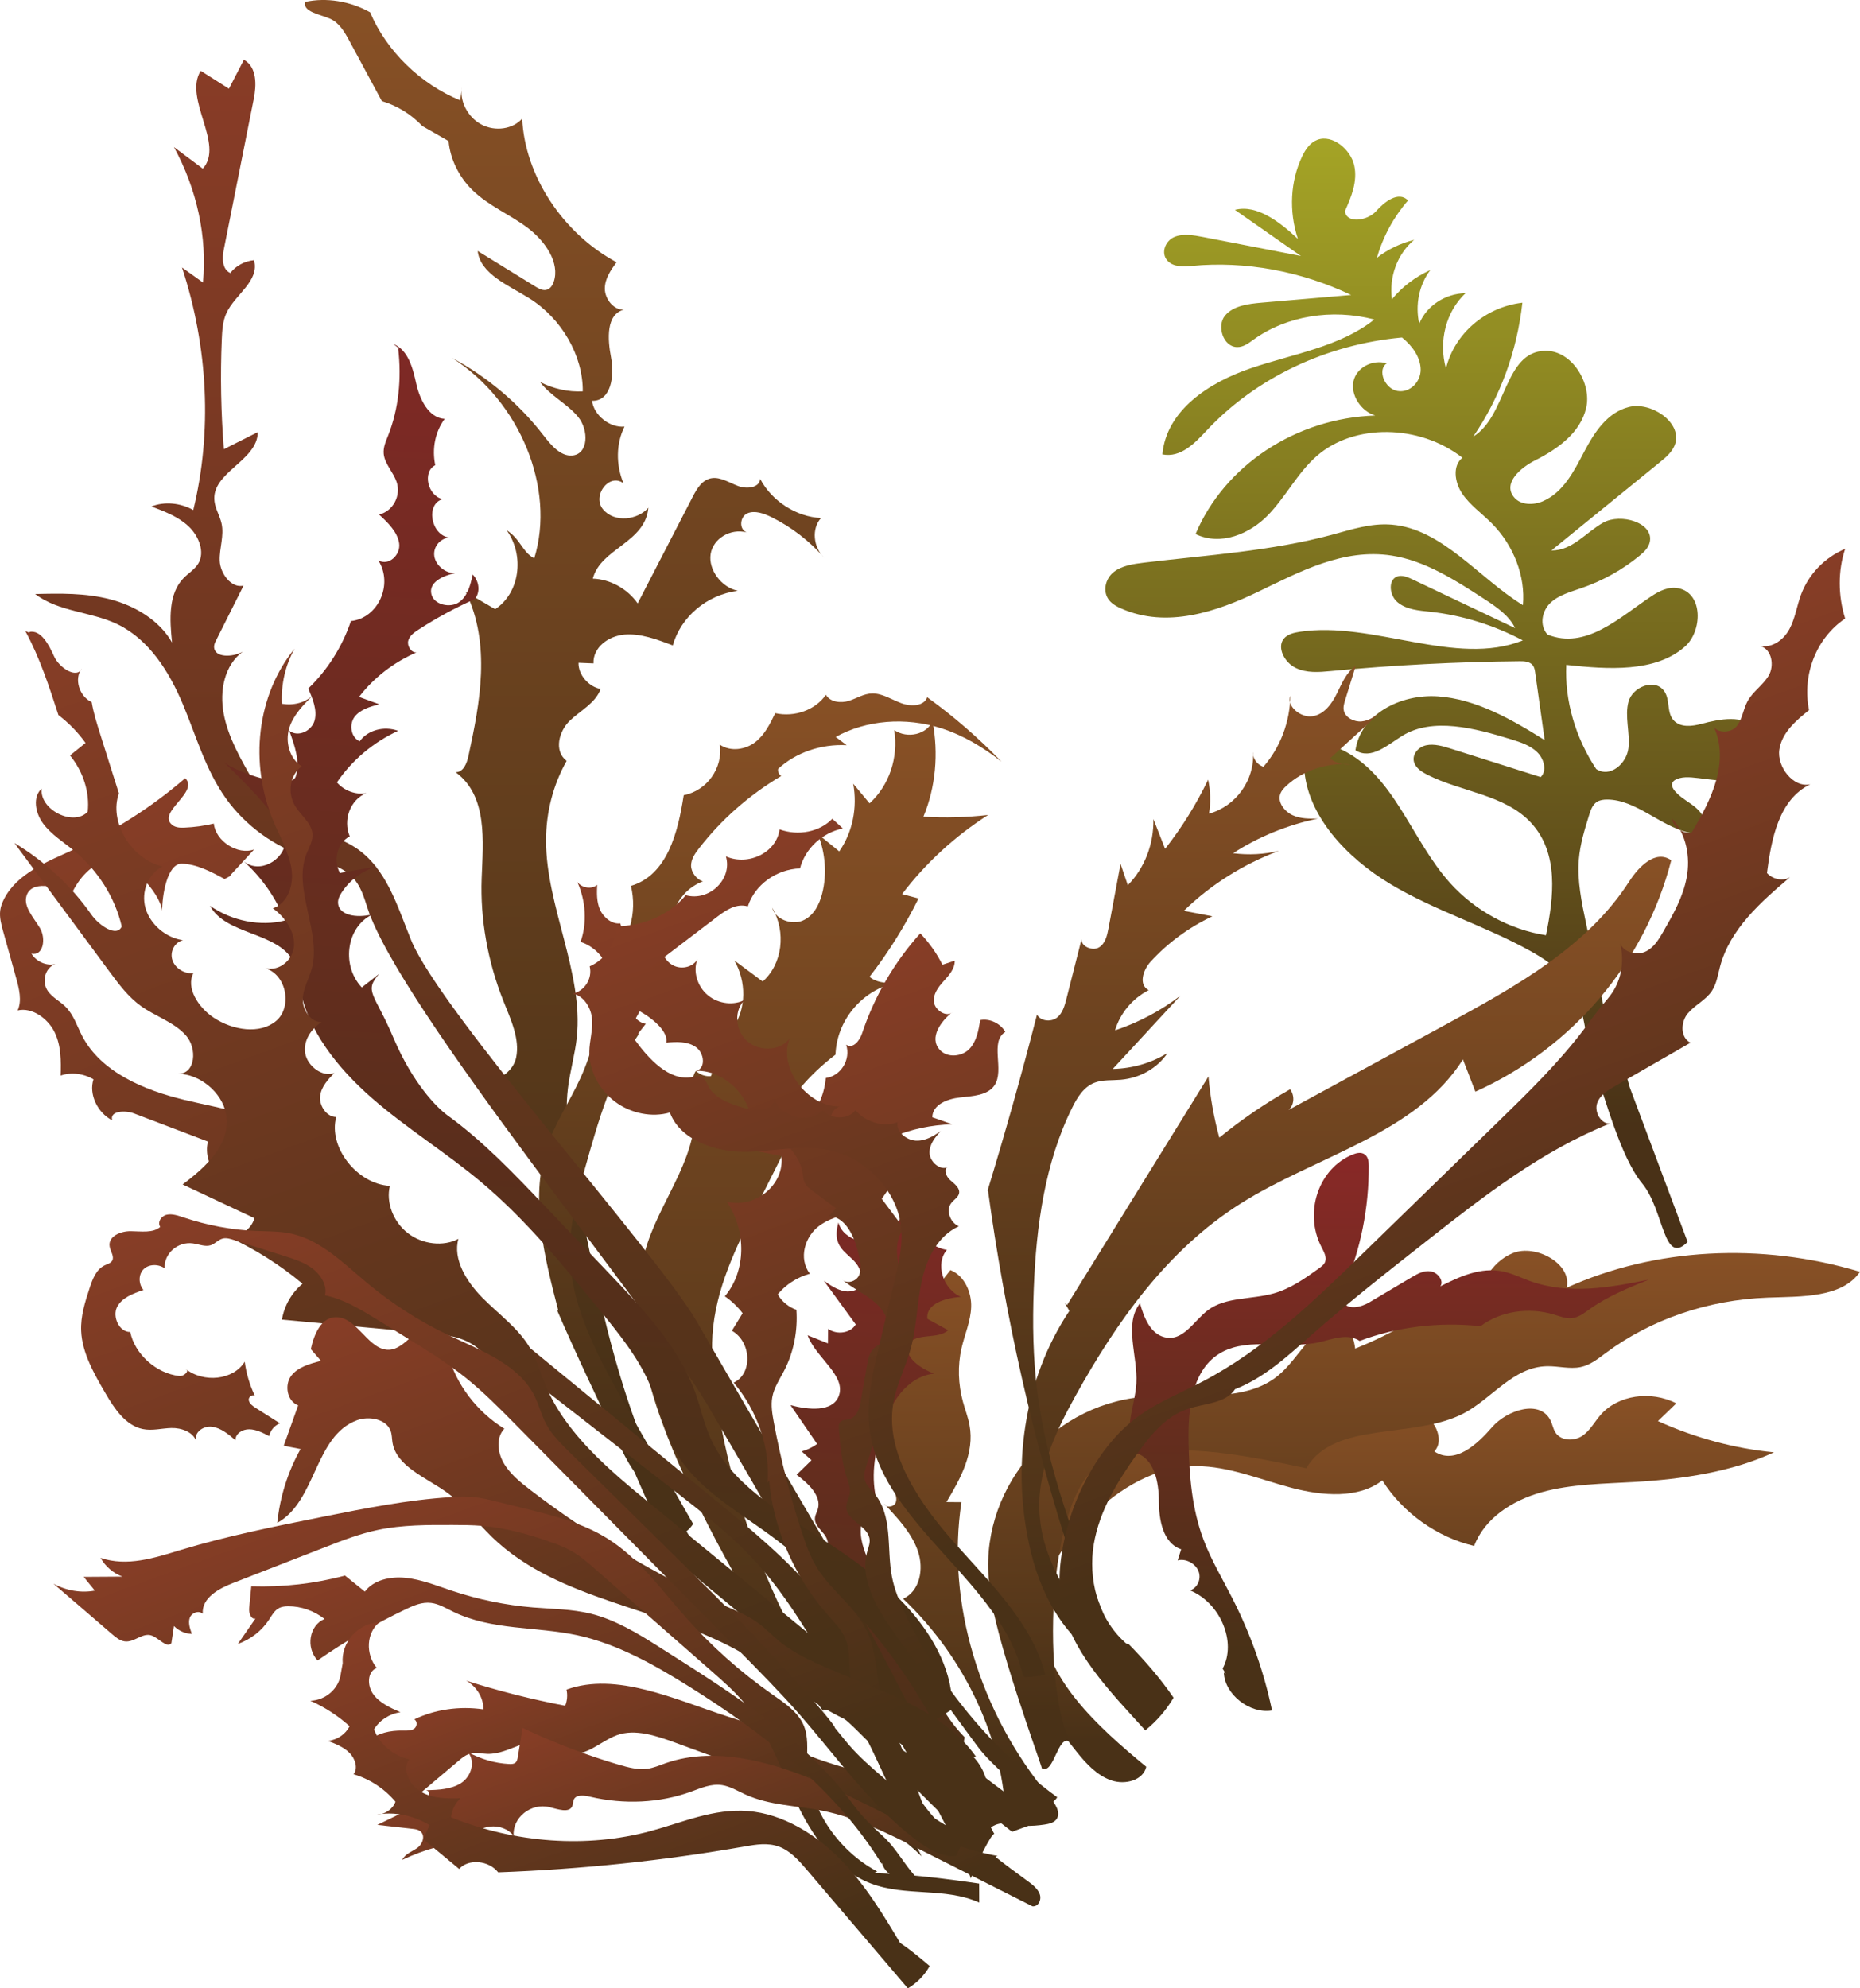 <?xml version="1.0" encoding="UTF-8"?><svg id="Layer_2" xmlns="http://www.w3.org/2000/svg" xmlns:xlink="http://www.w3.org/1999/xlink" viewBox="0 0 1065.79 1138.89"><defs><style>.cls-1{fill:url(#linear-gradient);}.cls-2{fill:url(#New_swatch_1-3);}.cls-3{fill:url(#New_swatch_1-4);}.cls-4{fill:url(#New_swatch_1-6);}.cls-5{fill:url(#New_swatch_1-7);}.cls-6{fill:url(#New_swatch_1-8);}.cls-7{fill:url(#New_swatch_1-2);}.cls-8{fill:url(#New_swatch_1-5);}.cls-9{fill:url(#New_swatch_2);}.cls-10{fill:url(#New_swatch_1);}.cls-11{fill:url(#linear-gradient-8);}.cls-12{fill:url(#linear-gradient-9);}.cls-13{fill:url(#linear-gradient-3);}.cls-14{fill:url(#linear-gradient-4);}.cls-15{fill:url(#linear-gradient-2);}.cls-16{fill:url(#linear-gradient-6);}.cls-17{fill:url(#linear-gradient-7);}.cls-18{fill:url(#linear-gradient-5);}.cls-19{fill:url(#New_swatch);}.cls-20{fill:url(#linear-gradient-14);}.cls-21{fill:url(#linear-gradient-15);}.cls-22{fill:url(#linear-gradient-16);}.cls-23{fill:url(#linear-gradient-13);}.cls-24{fill:url(#linear-gradient-12);}.cls-25{fill:url(#linear-gradient-10);}.cls-26{fill:url(#linear-gradient-11);}</style><linearGradient id="New_swatch" x1="-898.78" y1="1267.51" x2="-479.17" y2="1576.81" gradientTransform="translate(-912.65 38.76) rotate(125.82) scale(1.1 -1.12)" gradientUnits="userSpaceOnUse"><stop offset="0" stop-color="#a6a626"/><stop offset="1" stop-color="#493117"/></linearGradient><linearGradient id="New_swatch_1" x1="-350.23" y1="1634.16" x2="-205.06" y2="1741.17" gradientTransform="translate(-912.65 38.76) rotate(125.82) scale(1.1 -1.12)" gradientUnits="userSpaceOnUse"><stop offset="0" stop-color="#895126"/><stop offset="1" stop-color="#493117"/></linearGradient><linearGradient id="New_swatch_1-2" x1="-423.03" y1="1603.35" x2="-227.9" y2="1747.19" xlink:href="#New_swatch_1"/><linearGradient id="New_swatch_1-3" x1="-567.02" y1="1450.16" x2="-262.1" y2="1674.93" xlink:href="#New_swatch_1"/><linearGradient id="New_swatch_1-4" x1="-276.4" y1="1418.63" x2="-66.35" y2="1573.47" xlink:href="#New_swatch_1"/><linearGradient id="New_swatch_1-5" x1="-465.23" y1="1185.28" x2="-45.91" y2="1494.38" xlink:href="#New_swatch_1"/><linearGradient id="New_swatch_1-6" x1="-599.71" y1="1324.43" x2="-241.28" y2="1588.64" xlink:href="#New_swatch_1"/><linearGradient id="New_swatch_1-7" x1="-698.38" y1="862.65" x2="-109.91" y2="1296.43" xlink:href="#New_swatch_1"/><linearGradient id="New_swatch_1-8" x1="-461.49" y1="1161.47" x2="-142.74" y2="1396.43" xlink:href="#New_swatch_1"/><linearGradient id="linear-gradient" x1="-656.33" y1="851.99" x2="31.71" y2="1359.17" gradientTransform="translate(-912.65 38.76) rotate(125.82) scale(1.1 -1.12)" gradientUnits="userSpaceOnUse"><stop offset="0" stop-color="#8a3c27"/><stop offset="1" stop-color="#493117"/></linearGradient><linearGradient id="New_swatch_2" x1="-454" y1="1558.79" x2="-243.32" y2="1714.09" gradientTransform="translate(-912.65 38.76) rotate(125.82) scale(1.1 -1.12)" gradientUnits="userSpaceOnUse"><stop offset="0" stop-color="#8a2827"/><stop offset="1" stop-color="#493117"/></linearGradient><linearGradient id="linear-gradient-2" x1="-344.97" y1="1344.61" x2="-36.69" y2="1542.66" gradientTransform="translate(-912.65 38.76) rotate(125.82) scale(1.1 -1.12)" gradientUnits="userSpaceOnUse"><stop offset="0" stop-color="#8a2728"/><stop offset="1" stop-color="#493117"/></linearGradient><linearGradient id="linear-gradient-3" x1="-665.93" y1="936.18" x2="-31.89" y2="1343.52" xlink:href="#linear-gradient-2"/><linearGradient id="linear-gradient-4" x1="-275.69" y1="940.34" x2="32.22" y2="1401.92" gradientTransform="translate(-912.65 38.76) rotate(125.82) scale(1.1 -1.12)" gradientUnits="userSpaceOnUse"><stop offset="0" stop-color="#8a3e27"/><stop offset="1" stop-color="#493117"/></linearGradient><linearGradient id="linear-gradient-5" x1="-369.12" y1="877.05" x2="-5" y2="1422.88" xlink:href="#linear-gradient-4"/><linearGradient id="linear-gradient-6" x1="-346.05" y1="1244.11" x2="-130.91" y2="1566.61" xlink:href="#linear-gradient-4"/><linearGradient id="linear-gradient-7" x1="-137.21" y1="1207.8" x2="31.55" y2="1460.78" xlink:href="#linear-gradient-4"/><linearGradient id="linear-gradient-8" x1="-1.46" y1="1366.52" x2="78.38" y2="1486.2" xlink:href="#linear-gradient-4"/><linearGradient id="linear-gradient-9" x1="-35.76" y1="1231.94" x2="119.62" y2="1464.84" xlink:href="#linear-gradient-4"/><linearGradient id="linear-gradient-10" x1="-3.21" y1="1406.5" x2="82.08" y2="1534.35" xlink:href="#linear-gradient-4"/><linearGradient id="linear-gradient-11" x1="-149.83" y1="1116.01" x2="67.06" y2="1441.13" xlink:href="#linear-gradient-4"/><linearGradient id="linear-gradient-12" x1="-32.12" y1="1281.46" x2="92.73" y2="1468.61" xlink:href="#linear-gradient-4"/><linearGradient id="linear-gradient-13" x1="-359.1" y1="1157.88" x2="-108.44" y2="1533.63" gradientTransform="translate(-937.19 23.48) rotate(125.82) scale(1.13 -1.14)" xlink:href="#linear-gradient-4"/><linearGradient id="linear-gradient-14" x1="-368.42" y1="1168.2" x2="-148.63" y2="1497.67" xlink:href="#linear-gradient-4"/><linearGradient id="linear-gradient-15" x1="-614.88" y1="1396.88" x2="-399.29" y2="1720.07" xlink:href="#linear-gradient-4"/><linearGradient id="linear-gradient-16" x1="-16.81" y1="1317.62" x2="114.08" y2="1513.83" xlink:href="#linear-gradient-4"/></defs><g id="Dark_Plants"><g><path class="cls-19" d="M967.01,711.38c-14.02,14.03-13.34-18.07-25.96-33.43s-21.15-48.84-27.65-67.03c-5.77-16.17-4.41-34.43-14.73-48.68-5.63-7.77-14.06-13.27-22.54-17.94-25.69-14.14-53.97-22.73-79.17-37.77-25.2-15.04-48.19-39.38-49.66-66.84-.18-3.31,.02-6.79,1.91-9.36,3.99-5.44,13.09-4.11,19.79-.85,30.02,14.61,39.64,51.52,61.92,76.31,14.23,15.82,34.29,26.74,54.94,29.9,4.37-21.5,7.61-47.04-8.65-64.49-15.04-16.14-39.67-17.47-59.37-27.46-3.07-1.55-6.28-3.62-7.44-6.74-1.69-4.57,2.16-9.13,6.8-10.12s9.68,.52,14.43,2.03c17.06,5.4,34.12,10.8,51.18,16.19,3.7-3.51,2.06-10.3-1.96-14.24s-9.61-5.73-14.94-7.38c-20.97-6.47-44.94-12.68-62.26-2.1-8.39,5.13-17.86,14.1-26.97,8.37,2.95-20.4,25.51-32.32,47.18-30.88,21.67,1.44,42.18,13.09,61.26,25.06-1.82-12.89-3.63-25.78-5.45-38.67-.21-1.48-.45-3.05-1.44-4.26-1.7-2.09-4.77-2.29-7.38-2.26-36.31,.34-72.45,2.22-108.29,5.64-6.74,.64-13.94,1.26-20.28-1.89-6.34-3.15-10.69-11.67-6.66-16.64,2.09-2.57,5.71-3.46,9.16-3.98,41.8-6.38,89.46,20.4,127.81,4.95-16.67-8.82-34.88-14.44-53.16-16.42-6.47-.7-13.53-1.18-18.65-5.47-5.13-4.29-5.45-13.92,.79-14.98,2.67-.45,5.47,.81,8.05,2.03,19.51,9.27,39.02,18.53,58.54,27.8-3.48-7.3-10.83-12.26-17.79-16.78-16.57-10.78-33.91-21.86-53-24.79-27.66-4.25-52.64,9.29-76.42,20.72-23.78,11.44-52.25,21.13-78.35,9.67-2.59-1.14-5.2-2.54-6.99-4.73-4.13-5.06-2.15-12.51,2.54-16.21s11.18-4.63,17.4-5.38c36.24-4.34,73.16-6.65,107.87-16.03,11.04-2.98,22.16-6.71,33.96-5.75,29.02,2.35,49.87,30.55,75.27,46.12,1.5-16.49-5.29-34.28-17.91-46.92-5.66-5.66-12.46-10.41-16.89-16.98-4.43-6.57-5.61-16.03,.13-20.53-24.8-19.3-62.16-19.72-83.54-.94-11.06,9.72-17.71,23.36-27.95,33.89-10.24,10.53-26.84,17.78-41.44,10.76,16.68-39.43,57.62-66.43,102.96-67.9-8.26-2.49-14.19-11.82-12.47-19.62,1.72-7.8,10.79-12.7,19.07-10.29-5.62,3.88-1.11,14.59,6.12,15.84s13.36-5.25,13.32-12.24c-.05-6.99-4.83-13.72-10.7-18.38-43.49,3.96-83.81,23.17-112.03,53.36-6.72,7.19-14.8,15.68-25.28,13.6,2.29-25.26,26.64-41.19,50.84-49.4,24.2-8.21,51.14-12.31,70.59-27.86-24.34-6.39-50.4-2.04-69.24,11.54-2.8,2.02-5.75,4.33-9.41,4.25-8.01-.18-11.67-12.09-6.96-17.91,4.71-5.81,13.38-6.87,21.27-7.55,17.03-1.46,34.07-2.92,51.1-4.38-28.76-13.69-60.8-19.55-91.14-16.66-4.91,.47-10.8,.78-14.21-3.07-3.89-4.39-1.11-11.25,3.89-13.43,5-2.18,11.08-1.11,16.76-.01,18.64,3.61,37.27,7.23,55.91,10.84-12.62-8.81-25.23-17.61-37.85-26.42,12.71-3.3,25.87,7.1,36.1,16.63-5.23-15.9-4.34-33.06,2.45-47.24,1.91-3.98,4.5-7.93,8.74-9.52,8.57-3.23,19.07,5.5,21.09,14.68,2.03,9.18-1.67,17.99-5.3,26.15,.76,7.42,12.98,5.51,17.73,.16,4.75-5.34,12.88-11.88,18.42-6.25-8.23,9.45-14.34,20.68-17.84,32.85,6.18-4.81,13.48-8.33,21.33-10.29-9.6,8.08-14.47,21.08-12.73,34.04,5.85-7.13,13.41-12.89,22.02-16.76-6.43,8.43-8.79,19.84-6.38,30.79,4.17-10.26,14.81-17.29,26.56-17.54-11.22,10.54-15.63,27.48-11.23,43.19,4.8-19.94,22.58-35.26,43.79-37.72-3.06,27.75-12.76,54.17-28.15,76.68,19.31-11.79,17.55-48.83,41.34-49.13,15.24-.2,26.66,18.65,23.34,32.77-3.31,14.11-16.13,23.39-29.16,29.94-8.45,4.25-18.63,13.04-12.29,21.03,3.85,4.85,11.37,4.73,16.67,2.43,11.71-5.09,17.76-17.13,23.56-28.17,5.8-11.04,13.16-22.67,25.74-25.82,12.58-3.15,30.04,8.56,26.63,20.68-1.32,4.69-5.25,8-9.02,11.06-20.68,16.82-41.37,33.64-62.05,50.46,12,.18,19.73-10.38,29.69-15.94,9.96-5.57,29.07-.06,26.7,11.08-.71,3.32-3.31,5.77-5.91,7.9-9.66,7.93-20.84,14.18-32.95,18.4-6.39,2.23-13.26,4.02-18.05,8.53-4.79,4.51-6.58,12.84-1.7,18.19,21.99,8.93,41.41-9.92,59.55-21.97,4.47-2.97,9.75-5.67,15.41-4.56,14.32,2.82,13.88,24.54,3.76,33.44-16.93,14.9-43.88,13.08-67.97,10.47-.94,20.34,5.17,41.6,17.14,59.63,7.98,5.28,17.47-3.17,18.48-11.94,1.01-8.76-2.25-18.21,.04-26.63s15.15-13.72,20.52-5.95c3.45,4.98,1.24,12.06,5.31,16.61,3.87,4.32,10.62,3.48,15.9,2.07,10.62-2.83,23.97-5.5,32.13,2.87,9.38,9.62,1.49,25.68-10.82,28.65-12.31,2.97-25.78-2.56-33.67-.47-7.89,2.09-3.91,7.23,1.1,11.06,3.63,2.77,7.86,4.95,10.66,8.51,2.8,3.56,3.36,9.28-.31,11.3-2,1.1-4.6,.78-6.98,.19-16.12-4-29.83-18.76-46.07-18.78-2,0-4.04,.25-5.68,1.22-2.68,1.6-3.76,4.78-4.68,7.74-2.57,8.26-5.15,16.58-5.87,25.34-1.01,12.16,1.6,24.65,4.2,36.94,3.87,18.33,7.74,36.66,11.61,54.99l4.44,4.73-.89-.64s1.21,2.1,1.92,6.48c2.64,9.37,5.28,18.74,7.91,28.1"/><path class="cls-10" d="M590.36,966.5c-23.62-38.39-15.52-88.26,14.04-117.27,29.56-29.01,76.74-38.15,120.82-29.43,10.74,2.12,21.76,5.23,32.18,3.5,9.7-1.62,17.7-7.24,26.21-11.59s18.77-7.49,28.42-3.87c9.65,3.62,16.28,16.71,9.83,23.51,11.86,7.89,24.67-4.16,33.08-13.87,8.41-9.71,27.51-16.25,33.57-3.76,1.12,2.31,1.45,4.92,2.94,7.05,3.35,4.78,10.85,4.65,15.29,1.61,4.44-3.04,6.95-8,10.46-12.01,9.85-11.26,28.61-14.1,43.34-6.55-3.51,3.38-7.02,6.77-10.53,10.15,21.22,9.62,43.85,15.71,66.48,17.9-24.36,11.27-52.18,15.37-79.98,16.99-17.91,1.04-36.19,1.14-53.09,5.85-16.91,4.71-32.68,14.88-38.74,30.77-21.27-4.96-40.98-19.03-52.6-37.54-13.59,10.57-34.16,9-52.22,4.21-18.06-4.79-36.04-12.38-54.29-12.37-23.5,.02-43.82,12.73-59.8,27.96-16.34,15.58-30.05,35.83-29.12,59.16,1.35,34.02,32.06,61.97,60.17,85.09-1.79,7.69-11.96,10.56-20.05,7.78-8.09-2.78-14.32-9.48-19.68-16.16-11.44-14.24-21.91-29.26-26.73-37.1Z"/><path class="cls-7" d="M566.96,908.12c-6.82-52.87,33.63-102.92,87.25-107.94,26.87-2.52,58.19,4.07,78.06-12.19,12.99-10.62,20.01-30.32,37.65-31.57,3.66,4.74,5.98,10.38,6.59,16.04,19.86-7.92,38.33-18.56,54.77-31.54,3.89,3.11,7.77,6.21,11.66,9.32,4.87-13.02,10.81-27.18,23.96-32.5,13.16-5.32,34.07,6.25,30.8,19.86,50.37-22.85,111.39-26.16,168.09-9.14-10.42,15.07-33.56,14.07-53.05,14.8-34.1,1.27-66.73,12.45-92.69,31.75-4.42,3.29-8.85,6.9-14.44,8.04-6.14,1.26-12.78-.64-19.17-.51-19.41,.38-31.22,18.28-47.63,26.94-28.57,15.08-74.39,4.04-90.29,31.5-38.13-8.14-78.43-16.12-113.6-4.59-35.17,11.53-38.44,126.07-22.01,161.08-6.92-3.8-9,19.19-15.93,15.39,.52-.06-28.47-77.97-30.02-104.74Z"/><path class="cls-2" d="M610.89,748.38c27.19-43.94,54.37-87.87,81.56-131.81,1,11.73,3.09,23.48,6.22,35.06,12.63-10.33,26.21-19.61,40.58-27.7,2.79,3.73,2.35,9.17-.96,11.86,30.18-16.39,60.35-32.78,90.53-49.17,39.7-21.56,80.79-44.38,104.74-81.76,5.35-8.34,15.09-18.45,24.07-12.1-14.97,58.38-56.62,107.56-112.23,132.53-2.38-6.16-4.75-12.31-7.13-18.47-26.96,42.8-84.27,55.26-127.56,82.66-41.74,26.42-70.8,67.4-94.47,110.09-11.85,21.38-22.84,44.74-20.38,70.1,3.06,31.47,25.93,59.21,47.71,84.53-28.73-6.48-46.11-37.24-52.83-65.04-11.7-48.4-4.12-99.13,22.01-138.31-.85-1.47-1.69-2.94-2.54-4.41,.94,.68,1.88,1.36,.68,1.91Z"/><path class="cls-3" d="M576.44,1043.28c-1.22-46.22-23.11-93.56-58.96-127.54,9.55-4.32,12.03-16.93,8.49-27.28-3.54-10.35-11.58-18.95-19.37-27.15,1.26,2.69,5.81,1.82,6.7-.8,.9-2.62-.47-5.61-1.66-8.32-3.9-8.87-6.19-18.27-6.75-27.6-1.05-17.5,3.98-34.27,10.8-49.76,7.5-17.02,17.22-32.96,28.89-47.35,8.19,3.24,12.2,12.9,11.91,21.12s-3.71,15.72-5.52,23.62c-2.28,9.93-1.98,20.64,.87,30.92,1.21,4.38,2.88,8.69,3.7,13.11,3,16.05-5.24,30.79-13.22,44.09,2.87,.02,5.73,.04,8.6,.07-8.73,57.28,10.15,120.52,50.32,168.52,3.23,3.85,6.78,9.11,4.26,12.92-1.44,2.17-4.37,2.84-7.08,3.24-7.42,1.08-15.06,1.28-21.98-1.8Z"/><path class="cls-8" d="M473.78,982.92c-31.75-42.63-58.92-88.22-80.85-135.66-20.17-43.63-36.07-92.67-21.89-135.25,9.08-27.27,30.24-51.34,26.79-80.95-.71-6.08-2.35-12.8,.89-17.66,2.33,2.18,5.63,3.32,8.65,3,4.72-11.13,6.67-23.57,5.63-36.08,2.45,2.65,4.89,5.29,7.34,7.94,7.21-10.7,7.4-25.87,.49-38.08,5.4,4,10.81,8.01,16.21,12.01,11.25-9.96,13.58-28.21,5.42-42.3,1.71,6.76,11.13,10.06,17.38,7.47,6.24-2.59,9.59-9.04,11.25-15.49,2.81-10.91,1.95-23.01-2.43-34.13,4.08,3.31,8.15,6.61,12.23,9.92,7.61-10.89,10.52-25.01,8-38.77,3.12,3.75,6.24,7.5,9.36,11.25,11.26-10.24,16.65-26.23,14.15-41.96,7.53,5.15,18.82,2.48,21.91-5.19,3.61,18.77,1.79,37.98-5.19,54.81,12.47,.73,24.91,.4,37.1-1-19.08,12.18-35.81,27.55-49.33,45.34,3.15,.83,6.29,1.66,9.44,2.49-7.85,15.87-17.26,30.91-28.09,44.86,3.72,3.23,8.99,3.56,13.75,3.69-18.8,4.8-32.55,21.72-33.25,40.91-7.69,5.81-14.66,12.46-20.79,19.8-2.93,3.51-3.68,11.14,1.21,11.2,4.36-1.46,8.72-2.92,13.08-4.38-12.29,8.01-19.25,21.48-25.77,34.46-1.59,3.17-3.19,6.35-4.78,9.52-2.71,5.39-5.41,10.77-8.12,16.16-11.69,23.28-23.58,47.24-25.33,73.89-.76,11.57,.42,23.37,2.13,35.09,6.65,45.79,21.31,91.24,43.15,133.78,5.86,11.42,12.28,22.7,20.57,32.76,18.17,22.06,43.93,36.74,68.46,51.77,6.71,4.11,13.89,8.89,16.57,16.02,2.67,7.13-2.71,16.32-10.2,14.26-19.49-19.29-38.99-38.58-58.48-57.87-5.62-5.56-12.11-11.53-19.56-11.27-.24-.42-.49-.85,2.9,3.65Z"/><path class="cls-4" d="M565.86,682.05c10.19-33.37,19.65-67.02,28.35-100.91,2.09,3.91,8.13,4.3,11.39,1.79,3.25-2.51,4.43-6.77,5.45-10.77,2.9-11.42,5.81-22.85,8.71-34.27-.46,4.27,6.29,6.99,9.94,4.79,3.64-2.2,4.7-6.81,5.48-11,2.3-12.29,4.6-24.58,6.9-36.87,1.39,4.07,2.78,8.14,4.16,12.22,9.66-9.86,14.98-23.65,14.65-37.92,2.24,5.7,4.48,11.4,6.72,17.09,9.63-12.24,17.9-25.54,24.65-39.62,1.4,6.51,1.56,13.16,.49,19.49,15.52-4.29,26.24-19.29,25.27-35.37-.43,3.51,2.32,7.42,5.96,8.47,9.64-11.06,15.14-25.55,15.42-40.68-2.43,6.04,6.15,12.93,12.84,11.75,6.69-1.18,10.86-7.1,13.75-12.91,2.89-5.81,5.39-12.23,10.83-15.87-2.03,6.56-4.05,13.12-6.08,19.68-.59,1.92-1.19,3.95-.69,6,.98,4.04,6,6.47,10.14,6.08,4.14-.39,7.55-2.78,10.77-5.1-9.62,8.77-19.25,17.55-28.87,26.32,3.53,2.72,8.14,3.99,12.33,3.41-13.98-1.16-27.79,3.38-37.37,12.28-1.59,1.48-3.11,3.15-3.64,5.28-1.12,4.47,2.7,9.45,7.28,11.54,4.57,2.09,9.65,2.02,14.49,1.91-17.52,3.67-34.06,10.42-48.61,19.85,8.92,1.15,17.9,.67,26.31-1.39-20.58,7.71-39.21,19.46-54.54,34.39,5.45,1.04,10.91,2.09,16.36,3.13-13.56,6.38-25.66,15.29-35.53,26.15-4.11,4.53-6.98,13.06-.97,16.15-9.29,4.76-16.3,13.13-19.28,23.03,13.66-4.58,26.36-11.31,37.5-19.88-12.94,14-25.88,27.99-38.81,41.99,11.34-.26,22.29-3.46,31.43-9.17-5.82,8.7-15.85,14.43-26.89,15.36-4.97,.42-10.22-.06-14.78,1.62-6.33,2.35-10.03,8.4-12.96,14.28-15.66,31.47-20.67,67.74-22.05,103.83-.75,19.71-.47,39.6,2.09,59.49,5.6,43.46,21.94,85.86,38.14,127.76-9.72-6.93-14.09-18.65-17.66-29.56-23.09-70.46-39.06-142.47-48.88-214.56,.36,.26,.72,.52-.19,.74Z"/><path class="cls-5" d="M401,889.33c-5.01,.73-10.02,1.46-15.03,2.18-30.05-59.92-52.83-122.7-67.64-186.47-7.75-33.38-16.84-72-48.07-89.69,8.49,8.29,23.24,1.06,25.49-9.59,2.25-10.65-3.15-21.94-7.39-32.64-8.99-22.68-13.22-46.71-12.36-70.09,.78-21.26,3.56-47.12-14.9-60.7,4.51-.09,6.39-5.1,7.31-9.3,6.66-30.58,13-63.9-1.51-93.93,5.61,3.28,11.22,6.55,16.83,9.83,13.99-9.17,17.09-30.5,6.57-45.26,8.2,5.37,8.98,12.63,15.83,16.13,12.33-40.03-8.2-90.1-47.05-114.75,20.26,10.87,38.31,26.15,52.26,44.22,4.29,5.56,9.74,12.17,16.49,11.65,9.42-.73,9.65-14.63,3.38-22.19-6.27-7.56-15.96-12.08-21.77-19.95,7.65,3.94,16.25,5.83,24.49,5.38,.17-20.39-12.02-41.62-30.57-53.26-11.9-7.46-28.23-13.99-29.65-27.15,10.95,6.75,21.89,13.49,32.84,20.24,1.9,1.17,4.03,2.4,6.13,2.11,2.38-.32,3.86-2.48,4.6-4.65,3.74-10.9-4.95-23.5-15.12-31.08-10.18-7.58-22.31-12.56-31.38-21.4-7.83-7.63-12.84-17.89-13.74-28.15-5.02-2.88-10.04-5.76-15.06-8.64-6.3-6.67-14.47-11.7-23.19-14.28-6.21-11.53-12.42-23.05-18.64-34.58-2.66-4.94-5.76-10.28-10.98-12.57-5.91-2.59-15.93-4.01-14.25-9.67,12.1-2.62,25.69-.44,37.15,5.96,9.43,22.21,28.75,41.09,51.62,50.44,.36-2.6,.72-5.2,1.07-7.81-1.64,8.03,3.19,17.46,11.08,21.64,7.89,4.18,18.07,2.71,23.36-3.39,1.55,32.74,23.26,65.78,54.07,82.28-3.28,4.51-6.69,9.37-6.7,15.13-.02,5.76,5,12.39,10.91,12.02-10.26,2.75-9.37,16.85-7.34,27.42,2.03,10.57,.03,25.09-10.91,24.81,1.07,8.31,10.18,15.55,18.61,14.78-4.83,9.68-5.04,21.75-.58,32.47-8.19-6.2-18.28,7.25-11.64,15.01,6.64,7.76,19.8,6,25.87-1.01-1.64,19.96-27.38,23.33-31.81,40.6,9.88,.3,19.96,5.86,25.7,14.18,10.53-20.39,21.06-40.77,31.59-61.16,2.42-4.68,5.51-9.85,11.01-10.59,5.09-.68,10.09,2.74,15.13,4.58,5.04,1.84,12.18,.86,12.47-4.15,6.57,12.67,20.77,21.8,34.87,22.43-5.47,5.99-4.58,16.69,1.91,22.89-8.33-9.61-18.7-17.63-30.13-23.31-4.46-2.21-9.71-4.1-13.95-2.29s-5.06,9.06-.46,10.93c-9.34-2.43-19.27,3.57-20.63,12.48-1.36,8.9,6.12,19,15.53,20.97-17.7,2.32-32.57,14.83-37.23,31.31-9.02-3.46-18.45-6.99-27.7-6.21-9.25,.79-18.11,7.39-17.71,16.49-2.86-.12-5.73-.23-8.59-.35-.21,6.74,5.67,13.71,12.66,15.01-2.88,8.08-11.49,12.26-17.66,18.17s-9.32,17.29-1.81,23.03c-7.73,13.65-11.81,29.45-11.8,45.66,.02,37.59,21.54,75.63,17.63,112.66-1.05,9.94-3.92,19.45-5.11,29.36-2.19,18.33,1.43,37.34,5.04,56.01,14.01,72.48,28.95,147.29,70.57,209.75Z"/><path class="cls-6" d="M319.81,750.35c-8-30.75-15.99-63.29-6.81-92.08,4.59-14.41,13.24-26.93,19.52-40.59,7.11-15.47,11.18-32.72,9.67-50.35-.3-3.56-.81-7.3,.54-10.48,1.3-3.05,4.11-5.09,6.56-7.32,11.21-10.17,15.98-26.58,12.24-42.1,20.88-6.21,26.98-30.77,30.24-51.95,13.27-2.56,22.55-15.52,20.72-28.92,6.28,4.2,14.74,2.78,20.18-1.4,5.44-4.18,8.56-10.51,11.53-16.66,11.24,2.45,23.07-1.85,29.05-10.55,2.43,4.31,8.68,4.89,13.17,3.48,4.49-1.41,8.54-4.16,13.39-4.24,5.74-.09,11.11,3.53,16.67,5.59s13.08,1.74,14.79-3.42c15.28,11.02,29.57,23.41,42.59,36.93-10.36-8.24-21.97-15.13-34.44-19.13-20.56-6.59-43.06-4.75-60.57,4.95,2.1,1.58,4.2,3.16,6.3,4.73-14.73-.76-29.11,4.2-39.27,13.53-.33,1.46,.4,3.18,1.75,4.11-18.34,10.86-34.4,25.01-47.24,41.62-2.19,2.83-4.36,5.95-4.4,9.65-.04,3.69,3,7.94,6.8,9.08-14.09,5.26-21.9,21.51-17.5,36.42-9.15,4.26-14.47,14.56-12.81,24.8-7.77,5.76-10.56,16.95-6.59,26.48-15.41,22.54-23.07,49.56-30.54,76.14-4.61,16.41-9.26,33.1-8.78,50.57,.84,30.77,17.32,60.33,33.34,88.39,12.42,21.74,24.83,43.48,37.25,65.22-2.97,4.78-8.49,7.85-14.47,8.05,4.25-5.1,2.17-13.38-2.1-19.28-4.28-5.9-10.35-10.41-15.04-16.02-4.77-5.71-7.97-12.38-11.12-18.97-12.05-25.22-24.11-50.43-35.19-76.09,.48,.1,.96,.2,.58-.2Z"/><path class="cls-1" d="M569.79,1050.53c-10.77-21.61-94.35-161.6-170.5-293.51-22.69-39.3-146.88-177.19-163.78-218.69-7.81-19.2-14.02-41.19-31.92-52.89-14.31-9.35-33.3-9.86-46.04-21.22-5.41-4.83-9.08-11.13-12.64-17.29-7.03-12.16-14.17-24.63-16.71-37.99-2.54-13.35,.42-27.98,10.92-35.68-5.61,3.27-16.51,3.7-16.45-2.9,.01-1.27,.58-2.42,1.13-3.52,5.25-10.47,10.51-20.94,15.76-31.42-7.03,1.8-13.43-7.07-13.67-14.29-.24-7.23,2.67-14.21,1.03-21.4-.96-4.21-3.44-8.17-4-12.41-2.23-16.79,24.69-23.12,24.8-39.82-6.48,3.27-12.96,6.53-19.44,9.8-1.67-21.01-2.07-41.99-1.2-62.8,.22-5.2,.54-10.5,2.64-15.11,4.89-10.75,19.16-18.31,15.85-30.37-5.46,.55-10.44,3.25-13.61,7.36-4.76-2.17-4.69-8.58-3.75-13.3,5.73-28.81,11.47-57.62,17.2-86.43,1.56-7.82,1.94-18.17-5.65-22.41-2.86,5.53-5.72,11.05-8.58,16.58-5.38-3.42-10.77-6.83-16.15-10.25-10.09,15.83,13.8,42.13,1.18,56.05-5.51-4.12-11.03-8.24-16.54-12.36,13.23,24.23,19.11,51.63,16.64,77.56-4.01-2.87-8.02-5.75-12.02-8.62,15.06,45.85,17.32,94.44,6.46,138.95-7.45-4.2-16.61-4.98-23.98-2.04,7.6,2.85,15.48,5.86,21.4,11.49,5.92,5.63,9.26,14.67,5.54,21.05-2.01,3.45-5.67,5.57-8.46,8.42-8.89,9.06-8.03,23.81-6.66,36.96-7.19-12.7-21.25-21.06-35.44-24.75-14.19-3.7-28.73-3.38-43.02-3.04,13.5,10.33,31.88,9.97,47.14,17.31,18.3,8.81,29.79,27.46,37.46,45.69,7.67,18.22,12.96,37.53,24.63,53.95,11.24,15.81,28.14,28.05,46.67,33.79,9.18,2.85,19.48,4.57,26.11,11.63,4.6,4.89,6.47,11.4,8.47,17.57,18.62,57.43,164.97,233.65,194.6,284.26,57.87,98.83,145.6,251.43,151.07,271.5,1.87-5.55,12.23-26.95,13.52-25.41Z"/><path class="cls-9" d="M700.56,955.75c8.21-14.98-1.24-37.67-18.65-44.8,4.37-1.46,6.63-6.71,4.79-11.14-1.83-4.43-7.45-7.28-11.91-6.04,.68-2.12,1.35-4.24,2.03-6.36-10.62-3.55-12.75-17.17-12.78-27.71-.04-10.54-2.48-24.23-13.18-27.45-8.07-12.03-.47-26.38,.28-39.97,.86-15.57-7.31-33.88,2.09-45.78,2.15,7.91,5.83,17.37,14.01,19.42,10.7,2.69,16.81-9.38,24.95-15.51,10.11-7.61,25.1-6.04,37.64-9.57,9.79-2.76,18.01-8.64,26.03-14.42,1.43-1.03,2.93-2.15,3.5-3.81,.92-2.68-.82-5.71-2.21-8.42-10.19-19.84-1.54-45.13,18.11-52.96,2.08-.83,4.67-1.42,6.65-.05,2.1,1.45,2.39,4.26,2.4,6.64,.1,24.17-4.67,47.89-13.96,69.45-1.11,2.57-2.27,5.55-.88,8.23,2.68,5.18,10.45,3.26,15.15,.48,8.14-4.83,16.29-9.66,24.43-14.49,3.26-1.93,6.9-3.94,10.89-3.26,4,.68,7.64,5.61,5.35,8.57,10.99-5.54,23.12-11.23,35.96-8.52,5.33,1.12,10.35,3.64,15.53,5.5,22.28,8.02,45.82,3.65,67.9-.81-11.78,4.79-23.67,9.64-33.83,16.91-3.22,2.31-6.52,4.95-10.68,5.18-3.18,.18-6.38-1.09-9.54-2.05-14.77-4.48-30.95-1.95-42.27,6.61-23.89-2.57-47.84,.35-69.29,8.45-6.9-4.62-15.43-1.05-23.04,.71-18.19,4.22-39.94-2.97-55.94,5.75-17.11,9.33-19.45,32.1-19.03,51.93,.4,18.54,1.79,37.48,8.56,55.45,4.42,11.73,11.02,22.73,16.76,34.02,10.37,20.42,17.96,41.95,22.49,63.79-12.68,2.15-27.23-9.19-27.6-21.78,.97,.95,1.94,1.89-.71-2.19Z"/><path class="cls-15" d="M574.24,1044.37c4.31-7.74-2.7-17.73-9.52-24.75-6.82-7.02-14.62-15.97-11.91-24.49-10.51-10.58-17.18-23.96-23.63-37.05-9.49-19.26-18.99-38.53-28.48-57.79-3.42-6.94-6.9-14.1-7.45-21.52s2.58-15.25,9.43-17.93c-3.94-14.11-1.6-28.6,2.6-41.86,4.69-14.79,13.81-30.3,29.92-32.22-7.79-2.88-17.6-9.64-14.42-16.5,3.4-7.32,16.73-2.72,22.5-8.35-3.97-2.17-7.93-4.33-11.9-6.5-.95-8.73,10.4-11.98,19.29-12.58-10.47-4.41-14.9-19.22-8.06-26.93-14.45-2.04-20.77-19.56-23.48-33.51-.67,10.28-3.58,21.16-12.18,26.59-8.59,5.43-23.88,1.55-26.53-8.76-4.71,16.44,7.93,17.5,11.9,26.25,1.15,2.54,2.33,5.29,1.81,7.87-.82,4.06-5.73,5.99-10.1,5.25s-8.26-3.42-11.96-6.01c6.09,8.34,12.18,16.69,18.27,25.03-2.89,4.94-10.67,6.18-15.86,2.53-.02,2.78-.05,5.55-.07,8.33-3.88-1.55-7.76-3.11-11.64-4.66,4.5,12.74,22.57,23.3,17.76,35.04-3.7,9.03-17.31,7.7-27.57,5,5.08,7.41,10.17,14.82,15.25,22.23-2.62,1.92-5.63,3.37-8.85,4.26,1.88,1.68,3.75,3.36,5.63,5.04-2.85,2.78-5.69,5.56-8.54,8.33,6.64,4.94,14.16,11.98,12.28,19.3-.54,2.1-1.87,3.99-1.78,6.21,.13,3.31,3.21,5.93,5.39,8.68s3.2,7.35,.19,8.65c15.13,26.52,29.65,53.31,43.54,80.37,4.33,8.43,8.59,16.88,12.86,25.33,11.17,22.13,22.35,44.26,33.52,66.39-.72-7.62,4.3-14.86,11.77-15.24Z"/><path class="cls-13" d="M225.19,196.94c8.78,3.37,11.4,14.08,13.34,22.9,1.94,8.82,7.13,19.63,16.28,20.07-5.42,7.33-7.41,17.11-5.4,26.53-7.45,3.77-4.46,17.51,4.25,19.48-9.94,2.72-6.79,20.72,3.85,22-5.38,.38-9.46,5.45-8.63,10.72s6.43,9.83,11.83,9.64c-6.81,1.44-15.2,5.22-13.52,12.07,1.51,6.17,10.87,8.07,15.83,4.59s6.54-9.88,7.84-15.83c3.85,3.86,4.4,10.27,1.21,14.03-11.27,5.03-22.07,10.89-32.31,17.52-2.5,1.62-5.11,3.49-5.85,6.37s1.6,6.85,4.72,6.68c-13.07,5.66-24.44,14.46-32.91,25.48,3.85,1.4,7.7,2.8,11.55,4.2-5.26,1.4-10.86,3-14.05,7.15-3.2,4.15-2.4,11.69,2.88,14.07,4.53-6.4,13.92-8.96,22.03-6-14.27,6.58-26.44,16.83-35.07,29.53,4.1,4.79,10.91,7.28,16.79,6.13-9.11,3.84-13.45,15.2-9.46,24.77-7.09,3.76-9.68,13.48-5.6,21,7.14-1.27,14.27-2.54,21.41-3.81-8.6,2.49-15.98,7.96-20.59,15.25-1.07,1.69-2.01,3.57-1.91,5.64,.41,8.17,13.19,8.78,20.92,6.21-15.73,6.05-19.71,29.1-7.31,42.27,3.31-2.6,6.63-5.2,9.94-7.81-8.88,10.26-2.71,10.95,8.27,36.82,10.98,25.87,24.73,39.77,30.89,44.24,20.09,14.57,37.31,32.58,54.38,50.46,12.62,13.22,25.24,26.44,37.86,39.65,19.91,20.86,40.44,42.68,49.84,68.98,3.06,8.57,4.87,17.46,8.63,25.83,11.41,25.35,38.08,41.25,62.17,56.64,18.69,11.95,37.09,24.92,51.74,41.43,14.65,16.5,25.37,37.01,24.44,57.27-3.6,2.31-7.19,4.63-10.79,6.94-22.91-42.43-56.38-80.23-96.42-108.93-18.73-13.42-39.77-25.81-51.02-45.41-7.01-12.2-9.43-25.99-14.95-38.78-6.74-15.64-17.92-29.38-28.93-42.87-21.07-25.79-42.34-51.79-68.06-73.32-20.03-16.76-42.48-30.56-62.14-47.73-19.67-17.17-36.96-38.89-41.3-63.29-.91-5.14-1.29-10.48-3.87-15.22-9.21-16.88-38.52-14.81-47.68-31.7,12.65,8.78,28.95,11.99,42.96,8.45-5-12.76-13.25-24.58-23.75-34.05,8.95,7.71,23.27-.41,24.06-11.32,.79-10.91-26.84-36.96-35.18-45.28,7.32,6.01,38.43,16.36,41.07,8.16,2.64-8.2-.53-17.52-3.67-26.11,5.39,3.86,12.99-.22,14.5-6.07,1.51-5.86-1.06-12.29-3.69-18.17,11.1-10.69,19.51-23.98,24.47-38.65,15.65-1.68,24.38-21.02,15.71-34.79,6.03,3.44,12.87-3.24,11.93-9.74s-6.4-11.82-11.51-16.51c7.99-1.87,12.77-10.82,10.02-18.78-1.9-5.5-6.75-10.23-7.35-15.87-.4-3.74,1.17-7.2,2.51-10.57,6.09-15.37,7.8-32.68,5.76-49.89,.66,.23,1.32,.46-2.95-2.7Z"/><path class="cls-14" d="M128.66,503.48c-7.75-4.21-15.91-8.54-24.44-8.78-8.52-.24-11.39,18.77-11.28,27.01-1.05-10.34-20.14-31.09-30.36-29.1-10.23,2-17.31,10.4-21.61,19.41-9.08-4.67-23.08-7.8-25.78,1.12-1.88,6.2,4.11,12.45,7.7,18.44,3.59,6,1.94,16.25-4.87,14.64,2.7,4.6,8.79,7.24,13.71,5.93-5.87,2.14-8.06,10.12-4.26,15.57,2.53,3.62,6.82,5.71,10,8.83,4.77,4.68,6.66,11.21,9.7,17,10.78,20.55,35.4,30.86,58.1,36.35,22.69,5.49,46.83,8.56,66.3,22.12,13.84,9.63,23.78,23.57,34.99,36.05,14.8,16.48,32.1,30.68,49.3,44.8,51.13,41.96,102.27,83.91,153.4,125.87,21.25,17.44,42.69,35.06,60.01,56.16,28.73,35,44.43,77.36,59.57,118.73-6.57,2.34-10.15,10-7.87,16.85-15.05-37.75-33.43-74.54-54.85-109.81-9.99-16.44-20.71-32.65-33.91-46.96-13.61-14.76-29.62-27.24-45.53-39.63-77.83-60.63-155.65-121.26-233.48-181.89-5.17-4.03-10.81-8.25-17.15-8.8-6.34-.55-12.92,4.63-10.96,10.62-5.33-5.43-7.68-13.39-5.93-20.13-14.09-5.36-28.18-10.73-42.27-16.09-5.4-2.06-14.25-1.42-12.57,3.92-8.6-4.4-13.51-15.12-10.75-23.48-5.78-3.41-12.93-4.23-18.82-2.15,.22-8.32,.35-17.03-3.48-24.88-3.83-7.85-12.98-14.4-21.16-12.44,2.57-5.6,.85-12.44-.9-18.72-2.44-8.75-4.88-17.5-7.32-26.26-1.14-4.08-2.29-8.29-1.76-12.33,.29-2.25,1.1-4.37,2.1-6.36,7.5-14.85,24.83-21.54,40.28-28.61,23.2-10.63,44.65-24.37,63.61-40.76,8.21,8.09-16.43,19.52-7.45,26.78,1.94,1.57,4.61,1.65,7,1.55,5.73-.24,11.38-1.02,16.85-2.32,.96,10.04,13.73,18.24,23.1,14.81-4.54,4.96-9.07,9.91-13.68,14.81,.6-.06,1.2-.13-3.27,2.15Z"/><path class="cls-18" d="M16.64,361.99c6.79-1.56,11.42,7.39,14.35,13.96,2.93,6.58,13.01,13.06,15.91,7.03-4.61,5.6-1.6,15.83,5.66,19.22,1.01,6.11,2.91,12.12,4.8,18.12,3.6,11.38,7.19,22.77,10.79,34.15-5.89,16.05,6.89,37.51,24.91,41.83-8.19,4.36-12.31,14.45-9.7,23.78s11.73,17.15,21.5,18.44c-4.77,1.2-7.63,6.51-6.1,11.31s7.21,8.31,12.1,7.48c-4.52,8.42,2.75,19.71,11.56,25.58,11.03,7.34,26.52,9.63,35.75,1.94,9.23-7.69,6.37-26.39-6.14-30.25,8.33,1.93,16.07-5.03,16.46-13.08,.39-8.06-5.07-16.14-12.13-21.22,8.75-3,12.07-13.44,10.63-22.73-1.44-9.29-6.44-17.97-10.18-26.85-14.24-33.76-9.53-72.75,11.98-99.14-5.26,9.38-7.79,20.36-7.26,31.51,6.42,1.19,13.06-.54,17.55-4.57-5.48,5.47-11.13,11.21-13.39,18.68-2.25,7.47-.04,17.22,7.22,21.77-6.76,4.84-8.45,15.13-3.75,22.79,3.23,5.25,9.08,9.53,9.84,15.39,.56,4.34-1.91,8.14-3.45,12.06-7.86,20.06,8.82,44.96,3.04,65.84-1.6,5.77-4.89,11.03-5.11,17.12-.22,6.09,4.54,13.55,10.82,13.26-6.01,3.87-10.58,10.56-9.4,17.88s9.96,13.97,16.7,11.27c-3.68,3.78-7.52,7.89-8.16,13.24s3.6,12.01,9.22,11.99c-4.68,17.18,11.89,38.43,30.76,39.45-2.36,9.39,1.89,20.6,10.28,27.08,8.39,6.49,20.38,7.84,28.98,3.27-3.31,11.56,4.54,24.44,13.79,33.79,9.25,9.35,20.46,17.3,27.06,28.45,4.04,6.83,6.07,14.42,9.08,21.66,11.44,27.48,36.2,48.28,59.92,67.73,53.44,43.81,106.87,87.62,160.31,131.44,21.27,17.44,42.62,34.94,65.85,49.67-6.26,2.29-12.52,4.57-18.78,6.86-53.39-41.67-106.21-84.05-158.44-127.12-47.98-39.56-96.15-80.44-131.54-130.69-6.01-8.53-12.11-17.75-21.45-22.63-6.86-3.58-14.62-4.35-22.13-5.05-28.27-2.62-56.53-5.23-84.8-7.85,1.37-8.07,5.59-15.41,11.82-20.56-12.96-10.82-27.4-19.93-42.68-26.95,6.95,.2,13.32-4.26,15.11-10.58-13.72-6.44-27.43-12.89-41.15-19.33,13.43-10.08,28.16-23.41,24.83-40.64-2.35-12.14-14.86-22.54-27.41-22.78,9.91,.27,11.19-14.53,4.33-22.11-6.86-7.57-17.35-10.7-25.68-16.71-7.25-5.23-12.65-12.48-17.91-19.59-18.18-24.58-36.37-49.17-54.55-73.75,17.38,10.42,32.6,24.57,44.09,40.99,4.38,6.26,14.59,13.22,17.42,6.81-3.81-16.54-13.74-32.25-27.51-43.52-6.04-4.95-12.91-9.18-17.52-15.39-4.61-6.21-6.12-15.37-.83-20.06-1.45,12.08,18.28,21.98,26.36,13.23,1.2-11.05-2.56-22.98-10.15-32.22,2.97-2.38,5.93-4.77,8.9-7.15-4.3-6.02-9.57-11.44-15.54-15.96-5.27-16.26-10.54-32.52-18.95-48.13,1.69,.72,3.37,1.44,2.08,.53Z"/><path class="cls-16" d="M439.78,849.76c1.66-19.98-5.5-41.34-19.38-57.82,10.91-4.99,10.27-23.33-1.03-29.72,2.05-3.34,4.11-6.68,6.16-10.02-2.84-3.72-6.31-7.02-10.2-9.71,12.11-14.28,12.58-37.21,1.11-54.19,16.6,4.06,33.31-9.92,31.29-26.17-6.17-1.21-12.33-2.41-18.5-3.62,22.88-1.08,42.07-18.99,43.95-41.01,8.72-1.26,14.43-10.62,11.68-19.12,3.94,2.64,7.73-2.38,9.1-6.47,7.09-21.25,18.47-40.79,33.37-57.3,5.12,5.37,9.43,11.46,12.69,17.96,2.36-.78,4.72-1.55,7.07-2.33,.04,4.72-3.33,8.41-6.4,11.79s-6.17,7.42-5.48,12.15c.69,4.73,7.58,8.8,10.64,5.42-6.68,5.33-13.65,14.75-7.37,21.7,4.42,4.89,12.74,3.88,16.91-.4s5.31-10.61,6.29-16.61c5.3-1.09,11.6,1.87,14.38,6.77-9.15,5.66-.29,21.75-6.19,30.58-3.88,5.81-12.43,6.17-19.76,6.97-7.33,.8-15.81,4.13-15.89,11.34,3.82,1.35,7.64,2.69,11.46,4.04-24,.59-46.74,10.1-62.59,26.18,2.34-.66,4.39,2.7,3.74,4.97s-2.67,3.8-3.87,5.8c-2.37,3.96-.95,9.91,3.13,13.01s10.22,2.94,13.46-.37c-10.66,1.12-21.82,2.43-30.06,8.5s-12.15,18.59-5.44,27.48c-7.31,2.03-13.78,6.19-18.41,11.84,2.32,4.04,6.26,7.3,10.71,8.85,.84,12.25-1.61,24.39-7.05,34.89-2.56,4.94-5.81,9.64-6.79,15.22-.81,4.61,0,9.48,.88,14.23,3.9,20.99,9.21,41.87,15.89,62.46,2.42,7.45,5.06,14.96,9.38,21.72,7.96,12.46,21.19,21.71,27.75,34.81,4.45,8.88,5.38,18.67,6.69,28.19,4.72,34.45,17.4,71.73,47.41,93.06-7.95,3.14-18.02-.66-24.77-6.93s-10.89-14.57-14.87-22.64c-11.16-22.63-22.53-46.03-24.05-70.23-.35-5.52-.21-11.19-2.44-16.46-2.13-5.04-6.19-9.18-9.91-13.39-19.41-21.99-31.39-49.8-33.73-77.21-.59,.82-1.18,1.63-.99,1.78Z"/><path class="cls-17" d="M559.2,1006.1c-20.62-28.95-58.98-38.47-91.5-53.48-7.5-3.46-14.9-7.37-21.29-12.64-3.92-3.23-7.41-6.95-11.49-9.99-5.63-4.2-12.15-6.95-18.53-9.78-39.81-17.64-77.72-40.14-112.45-66.75-5.9-4.52-11.88-9.35-15.46-15.7s-4.16-14.61,.52-19.42c-15.79-9.71-27.79-25.57-32.33-42.72-1.43-5.41-2.99-11.96-8.37-14.15-9.72-3.96-15.27,11.27-25.38,11.65-11.53,.43-17.79-17.73-29.43-18.63-9.27-.72-13.54,9.69-15.38,18.27,1.94,2.24,3.87,4.48,5.81,6.72-6.42,1.64-13.25,3.54-17.09,8.61-3.84,5.07-2.52,14.36,4.02,16.88-2.76,7.71-5.51,15.42-8.27,23.14,3.22,.63,6.43,1.26,9.65,1.88-7.24,12.85-11.8,27.28-13.36,42.29,22.58-12.47,21.22-49.84,45.76-58.81,6.69-2.45,16.67-.81,19.22,6.14,.79,2.16,.69,4.44,1.05,6.66,2.22,13.61,19.1,19.95,30.94,28.43,9.97,7.13,17.29,17.18,26.07,25.68,38.52,37.3,98.06,39.94,144.4,67.06,18.69,10.94,35.07,25.8,54.34,35.6,14.86,7.55,30.96,11.85,46.22,18.44,15.26,6.59,30.37,16.23,38.39,30.52,2.33-8.67-.93-19.02-7.82-26.02-.35,.49-.71,.98,1.74,.11Z"/><path class="cls-11" d="M500.89,1017.04c-19.22-5.02-38.79-10.18-56.05-20.56-4.71-2.83-9.22-6.04-14.18-8.37-4.26-2.01-8.76-3.33-13.21-4.76-30.88-9.95-64.14-25.91-92.82-15.58,.66,3.16,.39,6.41-.77,9.25-19.09-3.63-38.05-8.43-56.74-14.36,6.01,3.32,10.04,10.04,9.84,16.43-13.77-1.98-27.73,.04-39.56,5.73,2,1.18,1.58,4.26-.18,5.42-1.77,1.16-4.18,1.02-6.41,.99-7.13-.12-14.46,1.38-19.38,5.92-4.92,4.53-6.68,12.62-2.64,18.7,2.87-5.38,11.43-6.59,16.68-2.36-2.59,6.77,1.58,15.81,8.81,19.13,9.45-7.98,18.9-15.97,28.35-23.95,2.31-1.95,4.76-3.96,7.87-4.49,2.84-.48,5.87,.36,8.8,.42,13.38,.27,23.41-11.75,35.17-4.39,2.6,1.63,6.28,.93,8.92,2.5,10.11,6.02,19.83-5.07,30.1-8.83,10.32-3.78,22.51,.29,33.52,4.31,21.18,7.75,42.37,15.5,63.55,23.24,27.69,10.13,56.51,20.96,77.54,41.86-7.73-15.99-18.26-30.93-30.35-44.33,1.28,.23,2.3,1.61,3.15-1.9Z"/><path class="cls-12" d="M502.63,1071.93c-23.44-12.42-39.74-37.86-40.15-62.67-.12-7.23,.93-14.72-2.21-21.57-3.39-7.39-10.85-12.34-17.7-17.13-18.31-12.81-35.12-27.79-49.84-44.44-13.93-15.75-26.45-33.37-44.31-44.66-14.4-9.1-31.08-13.29-47.37-17.31-5.37-1.33-10.74-2.65-16.11-3.98-4.44-1.1-8.9-2.2-13.39-2.65-4.33-.44-8.63-.27-12.9,0-25.06,1.54-49.42,6.41-73.69,11.27-27.57,5.52-55.19,11.05-81.84,19.13-14.56,4.41-30.21,9.58-45.48,4.41,2.66,4.84,7.25,8.79,12.5,10.74-7.4,.05-14.8,.09-22.2,.14,2.14,2.62,4.27,5.24,6.41,7.86-7.77,1.5-16.39,.06-23.73-3.97,11.19,9.63,22.37,19.26,33.56,28.88,2.16,1.86,4.53,3.82,7.29,4.18,5.6,.74,10.26-5.35,15.62-3.29,4.08,1.56,8.49,7.32,11.11,4.34,.49-3.29,.99-6.57,1.48-9.86,2.68,2.76,6.51,4.45,10.24,4.51-1.08-3-2.16-6.26-1.21-9.11,.96-2.85,4.97-4.59,7.47-2.43-.62-9.17,9.15-14.41,17.62-17.7,9.31-3.62,18.62-7.25,27.93-10.87,8.21-3.19,16.42-6.39,24.63-9.58,9.84-3.83,19.73-7.67,30.23-9.87,13.92-2.92,28.59-2.88,43.13-2.82,5.47,.02,10.94,.04,16.44,.5,13.24,1.1,26.4,4.71,39.19,9.21,4.14,1.46,8.28,3.02,12.13,5.21,5.05,2.87,9.46,6.73,13.83,10.56,9.85,8.64,19.69,17.27,29.54,25.91,12.35,10.83,24.7,21.67,37.06,32.5,6.35,5.57,12.73,11.17,18.16,17.57,14.12,16.65,20.83,37.41,29.92,56.78,9.09,19.37,22.52,39.2,42.87,47.04,20.06,7.73,42.62,2.09,62.25,11-.02-3.63-.03-7.25-.05-10.88-20.38-3.03-40.8-5.46-61.2-6.01-.09,.12-.18,.25-.27,.37,.23-.02,.46-.05,3.05-1.3Z"/><path class="cls-25" d="M571.6,1063.04c-32.96-5.82-63.04-24.17-93.91-38.55-30.87-14.38-66.35-25.1-96.35-14.55-3.48,1.22-6.88,2.73-10.62,3.2-5.25,.66-10.73-.78-16.01-2.32-18.86-5.52-37.38-12.59-55.29-21.1-.9,5.53-1.8,11.05-2.7,16.58-.21,1.26-.47,2.62-1.47,3.39-.95,.74-2.34,.75-3.62,.68-8.05-.43-16.18-2.77-23.47-6.77,4.5,5.74,1.71,14.01-3.92,17.67-5.63,3.66-13.06,3.96-20.12,4.15,3.53,.65,1.1,5.78-1.94,7.25-8.66,4.19-17.32,8.38-25.98,12.58,6.76,.76,13.53,1.52,20.29,2.28,1.41,.16,2.9,.35,4.1,1.18,3.39,2.36,1.66,7.46-1.38,9.67-3.04,2.2-7.17,3.49-8.7,6.9,12.3-5.81,25.76-9.61,39.71-11.2,2.52-9.29,17.91-10.87,24.12-2.47-.94-10.44,9.9-19.15,20.56-16.5,4.75,1.18,11.28,3.52,13.03-.62,.5-1.18,.34-2.62,.88-3.78,1.38-2.96,5.89-2.39,9.35-1.58,19.55,4.6,39.92,3.58,57.77-2.89,5.71-2.07,11.56-4.74,17.87-3.76,4.66,.73,8.91,3.36,13.28,5.35,13.99,6.39,29.49,6.33,44.34,9.34,19.39,3.93,37.66,13.1,55.62,22.15,21.53,10.86,43.05,21.71,64.58,32.57,3.4,.33,5.32-3.77,4.16-6.96-1.16-3.19-4.17-5.49-7.02-7.56-6.34-4.62-12.67-9.25-18.75-14.11-.67-.23-1,.97,1.58-.21Z"/><path class="cls-26" d="M411.25,915.47c-28.33-27.92-56.66-55.84-84.98-83.76-4.99-4.92-10.08-9.96-13.32-16.03-2.8-5.23-4.09-10.99-6.76-16.28-9.08-17.99-30.82-25.93-49.39-34.76-16.54-7.87-32.16-17.88-46.27-29.65-13.42-11.19-26.57-24.56-43.33-28.32-6.74-1.51-13.58-1.32-20.37-1.6-13.95-.57-28.02-3.19-41.59-7.73-3.18-1.06-6.55-2.25-9.67-1.57s-5.51,4.17-3.77,7c-4.19,3.66-10.98,2.47-16.91,2.43-5.92-.05-13.01,3.01-12.07,8.75,.45,2.77,2.77,5.72,1.51,8.08-.8,1.5-2.71,1.96-4.28,2.7-4.96,2.34-7.03,7.92-8.71,13.07-2.59,7.92-5.21,16.04-4.83,24.61,.55,12.5,7.37,24.43,13.99,35.76,5.05,8.65,11.44,18.3,21.24,20.35,5.57,1.17,11.03-.47,16.6-.58,5.57-.11,12.35,2.25,14.11,7.55-1.58-4.82,3.87-8.92,8.97-8.28,5.1,.64,9.48,4.26,13.47,7.7,0-3.81,4.03-6.31,7.97-6.24,3.94,.07,7.75,2.01,11.37,3.89,.71-3.27,3.03-6.04,6.15-7.33-4.55-2.88-9.1-5.77-13.65-8.65-1.78-1.12-3.73-2.49-4.16-4.44s2.11-3.89,3.58-2.4c-3.04-6.34-5.05-13.05-5.92-19.8-6.35,10.48-23.42,12.49-34.04,4.02,2.84,.89-.58,4.52-3.49,4.19-13.16-1.46-25.48-12.52-28.06-25.2-6.46,.08-10.34-8.92-7.56-14.31s9.19-7.75,15.12-9.73c-2.92-3.54-2.91-8.87,0-11.86,2.92-2.98,8.4-3.24,12.18-.58-.56-8.4,7.53-15.52,16.2-14.27,3.38,.49,6.9,2.03,10.03,1.09,2.71-.81,4.49-3.36,7.29-3.93,1.97-.41,4.1,.24,6.11,.88,9.74,3.08,19.47,6.17,29.21,9.25,5.66,1.79,11.49,3.67,16.22,7.38,4.73,3.71,8.12,9.75,6.76,15.06,10.72,2.17,20.5,8.13,29.99,13.97,5.04,3.1,10.08,6.2,15.12,9.3,12.27,7.55,24.58,15.12,35.79,24.16,9.97,8.03,18.98,17.14,27.95,26.22,35.38,35.78,70.75,71.57,106.12,107.35,7.52,7.61,15.04,15.21,22.55,22.82,11.57,11.71,23.15,23.42,33.99,35.76,21.39,24.35,40.12,51.37,65.85,71.37,7.56,5.87,16.48,11.32,24.5,10.12,1.45-4.15,3.66-7.99,6.49-11.3-18.12-7.38-33.44-20.51-48.32-33.38-6.77-5.86-13.58-11.74-19.44-18.45-2.92-3.34-5.6-6.88-8.42-10.24,.86-1.8-43.23-50.55-67.16-74.14Z"/><path class="cls-24" d="M505.09,1067.45c-26.04-42.43-67.5-74.69-110.4-101.53-20.01-12.52-41.06-24.32-63.73-29.24-23.86-5.18-49.16-2.69-71.43-13.58-4.05-1.98-8.07-4.43-12.45-4.98-5.16-.66-9.96,1.42-14.4,3.54-17.77,8.47-34.74,18.31-50.71,29.41-6.91-7.4-4.73-20.25,4.02-23.74-5.93-4.67-13.44-7.31-20.7-7.29-1.79,0-3.6,.18-5.15,.91-2.84,1.34-4.33,4.26-6.01,6.82-4.17,6.35-10.48,11.24-17.86,13.87,3.38-4.86,6.76-9.73,10.14-14.59-2.49,.85-3.9-3.18-3.65-5.78,.41-4.22,.82-8.44,1.23-12.67,18.34,.56,36.5-1.52,53.69-6.14,3.79,3.06,7.58,6.12,11.38,9.18,4.99-6.67,14.56-8.81,23.49-7.87,8.94,.94,17.59,4.45,26.27,7.34,15.21,5.07,30.89,8.3,46.56,9.6,11.11,.92,22.3,.89,33.27,3.61,13.63,3.39,26.15,10.85,38.2,18.5,40.35,25.63,84.17,52.53,112.02,90.76,4.83,6.63,10.89,12.5,17,18.09,8.06,7.38,12.02,16.04,19.48,23.99-7.54,3.79-18.96-1.25-20.34-9.92,.42,.3,.83,.6,.1,1.7Z"/><path class="cls-23" d="M560.18,1000.37c-14.9-20.24-29.79-40.48-44.69-60.72-11.38-15.46-23.41-33.87-18.53-51.02,.7-2.45,1.74-4.92,1.26-7.51-1.31-7.03-12.48-10.08-13.26-17.14-.37-3.31,1.84-6.18,2.08-9.45,.18-2.52-.82-5.06-1.65-7.55-3.08-9.24-3.9-18.85-4.7-28.34-.12-1.43-.2-3.01,.69-4.06,1.21-1.44,3.56-1.24,5.43-1.78,4.35-1.26,5.72-6.34,6.49-10.73,1.18-6.72,2.35-13.44,3.53-20.17,.59-3.4,1.28-6.99,3.68-9.4,1.74-1.76,4.22-2.71,6.01-4.43,5.43-5.24,2.11-15.18-3.86-20.88-5.97-5.69-13.89-8.97-20.19-14.31,2.98,2.82,8.12,1.06,9.73-2.33,1.61-3.39,.8-7.53-.04-11.38-2.12-9.73-7.01-21.97-17.11-22.69,1.3-1.47,2.59-2.94,3.89-4.41-4.44-3.31-8.88-6.61-13.32-9.92-1.6-1.19-3.25-2.44-4.23-4.14-1.14-1.98-1.19-4.27-1.57-6.45-1.99-11.64-12.98-20.23-23.06-27.44-2.13,.55-4.27,1.11-6.4,1.66,1.65-16.06-14.8-33-31.51-32.43,5.58-1.21,4.87-10.05-.03-13.54-4.9-3.49-11.3-3.13-17.04-2.61,1.91-9.4-19.63-22.8-29.66-22.79,1.38-1.57,9.25-4.19,10.63-5.76-3.31-6.55-4.88-7.65-13.21-7.84-.32-9.23-7.6-18.42-16.88-21.29,3.78-10.76,3.11-23.26-1.84-34.33,2.6,3.55,8.37,4.36,11.35,1.61-.2,4.74-.36,9.68,1.63,14.21,1.99,4.53,6.82,8.48,11.63,7.88,1.86,5.91,4.06,12.31,9.28,16.04s14.17,2.27,14.62-3.69c-.75,4.77,2.5,10.18,7.3,12.13,4.79,1.96,10.58,.24,12.97-3.86-2.63,6.75-.1,15.45,5.96,20.52s15.2,6.11,21.52,2.45c-6.63,5.7-6.07,17.63,1.13,23.91s19.34,5.42,24.33-1.71c-6.9,16.47,9.76,39.23,28.61,39.09-4.93,1.48-6.79,8.26-3.43,12.53,3.35,4.27,10.75,4.54,13.68,.51-6.08,5.89,2.42,19.04,10.9,16.86-4.43,5.15,1.89,15.29,8.95,14.35-2,2.89-4,5.77-6,8.66,4.26,5.69,8.52,11.39,12.79,17.08-5.27,6.01-4.7,15.32-2.39,23.44,2.31,8.12,6.1,16.1,6.47,24.36,.31,6.8-1.74,13.27-3.77,19.59-7.22,22.5-14.45,45-21.67,67.5-1.08,3.35-2.14,7.07-.61,10.49,.97,2.18,2.85,3.88,4.45,5.71,11.44,13.2,7.38,31.9,10.58,48.36,1.41,7.27,4.34,14.3,7.56,21.15,19.25,40.98,49.72,77.72,87.14,105.08-2.55,3.93-7.47,6.19-12.45,5.73-10.3-13.44-24.82-23.48-33.15-34.79Z"/><path class="cls-20" d="M585.9,958.86c-12.02-51.86-78.3-84.97-87.17-137.13-2.9-17.03,.96-33.73,4.79-49.94,3.1-13.12,6.2-26.23,9.31-39.35,2.38-10.05,4.77-20.36,3.33-30.93-2.59-18.99-18.73-36.79-38.05-41.96-16.83-4.5-33.77-.02-50.76,.21-16.99,.23-37.6-6.52-43.51-22.54-10.2,3.01-22.43,.57-31.52-6.27-9.09-6.84-14.77-17.89-14.64-28.48,.08-6.31,2.07-12.36,1.58-18.7s-4.71-13.59-11.25-14.61c6.98-1.39,11.57-8.67,9.89-15.67,9.04-3.93,15.06-13.04,15.17-22.97,15.62,.05,30.47-6.55,39.88-17.75,13.43,3.75,26.86-9.23,23-22.24,13.05,5.71,29.12-2.38,30.74-15.48,10.72,3.9,23.02,1.44,30.22-6.05,2.01,1.84,4.02,3.68,6.04,5.52-11.91,2.51-21.54,11.48-24.55,22.88-13.71,.55-25.86,9.4-29.9,21.77-6.43-1.91-12.41,2.03-17.31,5.76-12.54,9.55-25.08,19.1-37.62,28.66,2.49,1.51,4.99,3.01,7.48,4.52-5.18,.52-10.74,1.2-14.26,4.67-3.52,3.47-3.28,10.76,1.66,13.06-1.37,2.47-2.73,4.94-4.1,7.4,1.45,1.69,3.55,2.86,5.71,3.18-2.25,2.86-4.49,5.71-6.74,8.57,8.2,11.42,20.14,24.51,33.3,21.91,1.68-.33,3.46-.92,5.13-.23,2.21,.91,3.05,3.48,4.15,5.56,3.74,7.04,12.42,10.04,20.14,12.29,7.06,2.06,17.48,1.99,17.41-4.95,4.27,10.56,20.93,14.41,27.95,6.46,5.1,5.37,14.83,5.3,18.75-.13,5.85,6.92,16.23,9.9,24.17,6.95-1.05,5.06,4.82,10.14,10.28,10.48,5.46,.35,10.21-2.51,14.42-5.46-3.21,3.59-6.58,7.63-6.39,12.61s6.19,10.28,10.49,7.95c-2.61,1.17-1.09,5.29,1.2,7.38,2.29,2.08,5.38,4.21,5.3,7.09-.08,2.66-2.87,4.1-4.49,6.11-3.2,3.97-.89,11.18,4.28,13.39-12.03,5.48-18.35,18.24-21.17,31.04-2.82,12.8-2.91,26.34-6.35,38.94-2.99,10.93-8.46,21.01-10.18,32.31-4.3,28.24,15.32,56.74,35.9,79.79,20.59,23.05,44.27,46.15,51.34,74.95-3.76,.56-7.52,1.11-11.36,1.22-.73-.34-1.42-.69-1.67-1.8Z"/><path class="cls-21" d="M644.56,940.68c-15.84-14.29-21.07-36.8-17.82-56.15,3.25-19.35,13.71-36.17,24.89-51.85,7.6-10.66,16.26-21.49,29.11-25.74,9.51-3.15,21.7-3.08,26.95-11.23,17.04-6.67,30.36-19.19,43.77-31.01,21.34-18.82,43.78-36.44,66.22-54.05,32.51-25.52,65.53-51.33,104.67-67.05-5.28,.01-8.8-6.89-7.21-11.61,1.59-4.73,6.22-7.55,10.58-10.06,14.3-8.22,28.6-16.44,42.9-24.66-6.1-3.23-5.47-12.13-1.43-16.89s10.25-7.56,13.7-12.75c2.74-4.12,3.45-9.28,4.74-14.11,5.75-21.44,23.27-36.82,40.08-51.1-3.87,2.46-9.94,1.36-13.23-2.39,2.54-19.78,6.88-42.18,24.86-50.81-9.8,2.26-19.23-10.11-17.78-19.84s9.46-16.56,17.02-22.63c-4.08-20.32,4.22-41.35,20.71-52.45-4.15-13.31-4.15-27.43,0-39.95-11.78,5-21.02,14.63-25.35,26.41-2.35,6.41-3.32,13.42-6.5,19.42s-9.5,11.01-16.76,9.87c6.76,1.91,8.06,11.36,4.8,16.9-3.26,5.53-9.16,9.17-12.19,14.83-2.49,4.64-2.93,10.45-6.37,14.43s-12.16,3.94-13.63-1.45c10.58,20.93-.8,43.6-12.01,62.13-4.85,.99-10.6-3.16-11.18-8.08,8.38,9.27,10.5,22.33,8.41,33.66-2.08,11.33-7.81,21.36-13.46,31.19-2.6,4.52-5.45,9.28-10.32,11.48-4.86,2.2-12.32,.46-14.38-4.74,2.49,9.9,.79,20.34-4.6,28.32-1.78,2.64-3.94,5-5.97,7.46-3.39,4.09-6.44,8.44-9.63,12.69-14.78,19.66-32.53,36.94-50.21,54.14-4.53,4.4-9.06,8.81-13.58,13.21-2.07,2.02-4.14,4.03-6.22,6.05-19.16,18.64-38.32,37.28-57.48,55.92-28.02,27.25-56.49,54.84-91.72,73.21-12.61,6.57-26.08,11.96-37.38,20.36-9.85,7.32-17.81,16.78-24.27,27.1-9.49,15.14-15.89,32.25-18.78,50.23-1.5,9.3-2.05,18.92-.37,28.49,4.93,28.04,27.75,51.11,48.12,73.53,6.5-5.22,11.99-11.56,16.2-18.7-7.55-11.01-16.43-21.25-25.9-30.87-.45,.21-.75,.29-2-.83Z"/><path class="cls-22" d="M516.69,1114.4c-10.3-17.28-20.77-34.77-35.06-49.33-14.3-14.57-33.11-26.11-52.91-27.73-19.75-1.61-37.72,6.57-56.2,11.53-36.27,9.74-77.17,6.88-114.11-7.97,.49-4.19,2.44-8.08,5.47-10.91-7.54,.22-15.58,.3-22.42-3.55-6.84-3.85-11.33-13.19-6.97-18.77-8.94-1.79-17.08-8.69-20.17-17.12,3.15-5.24,8.77-8.89,15.14-9.82-5.76-2.49-11.85-5.23-15.54-10.26-3.69-5.02-3.48-12.99,1.96-15.13-6.61-7.97-5.88-20.29,1.54-26.15-12.27,.56-22.05,11.45-21.05,23.46-.36,1.99-.72,3.98-1.08,5.97-1,8.49-8.57,15.23-17.46,15.56,8.18,3.6,15.83,8.56,22.49,14.57-2.32,4.58-7.04,7.78-12.4,8.43,4.42,1.68,9.01,3.48,12.35,6.85s4.95,8.83,2.33,12.23c9.24,2.68,17.82,8.31,24.01,15.74-1.59,4.27-5.92,7.26-10.75,7.4,10-1.85,21.12,.37,30.27,6.02-1.21,2.67-2.42,5.33-3.63,8,6.87,5.69,13.74,11.39,20.61,17.08,5.26-5.99,16.95-4.98,22.34,1.93,47.66-1.74,94.88-6.68,141.19-14.8,6.4-1.12,13.18-2.27,19.58,.04,6.64,2.4,11.6,8.05,16.19,13.43,19.27,22.6,38.53,45.19,57.8,67.79,5.25-3.1,9.58-7.53,12.49-12.79-6.01-5.09-12.02-10.18-18.87-14.49,.21,.62-.74,1.11,2.86,2.79Z"/></g></g></svg>